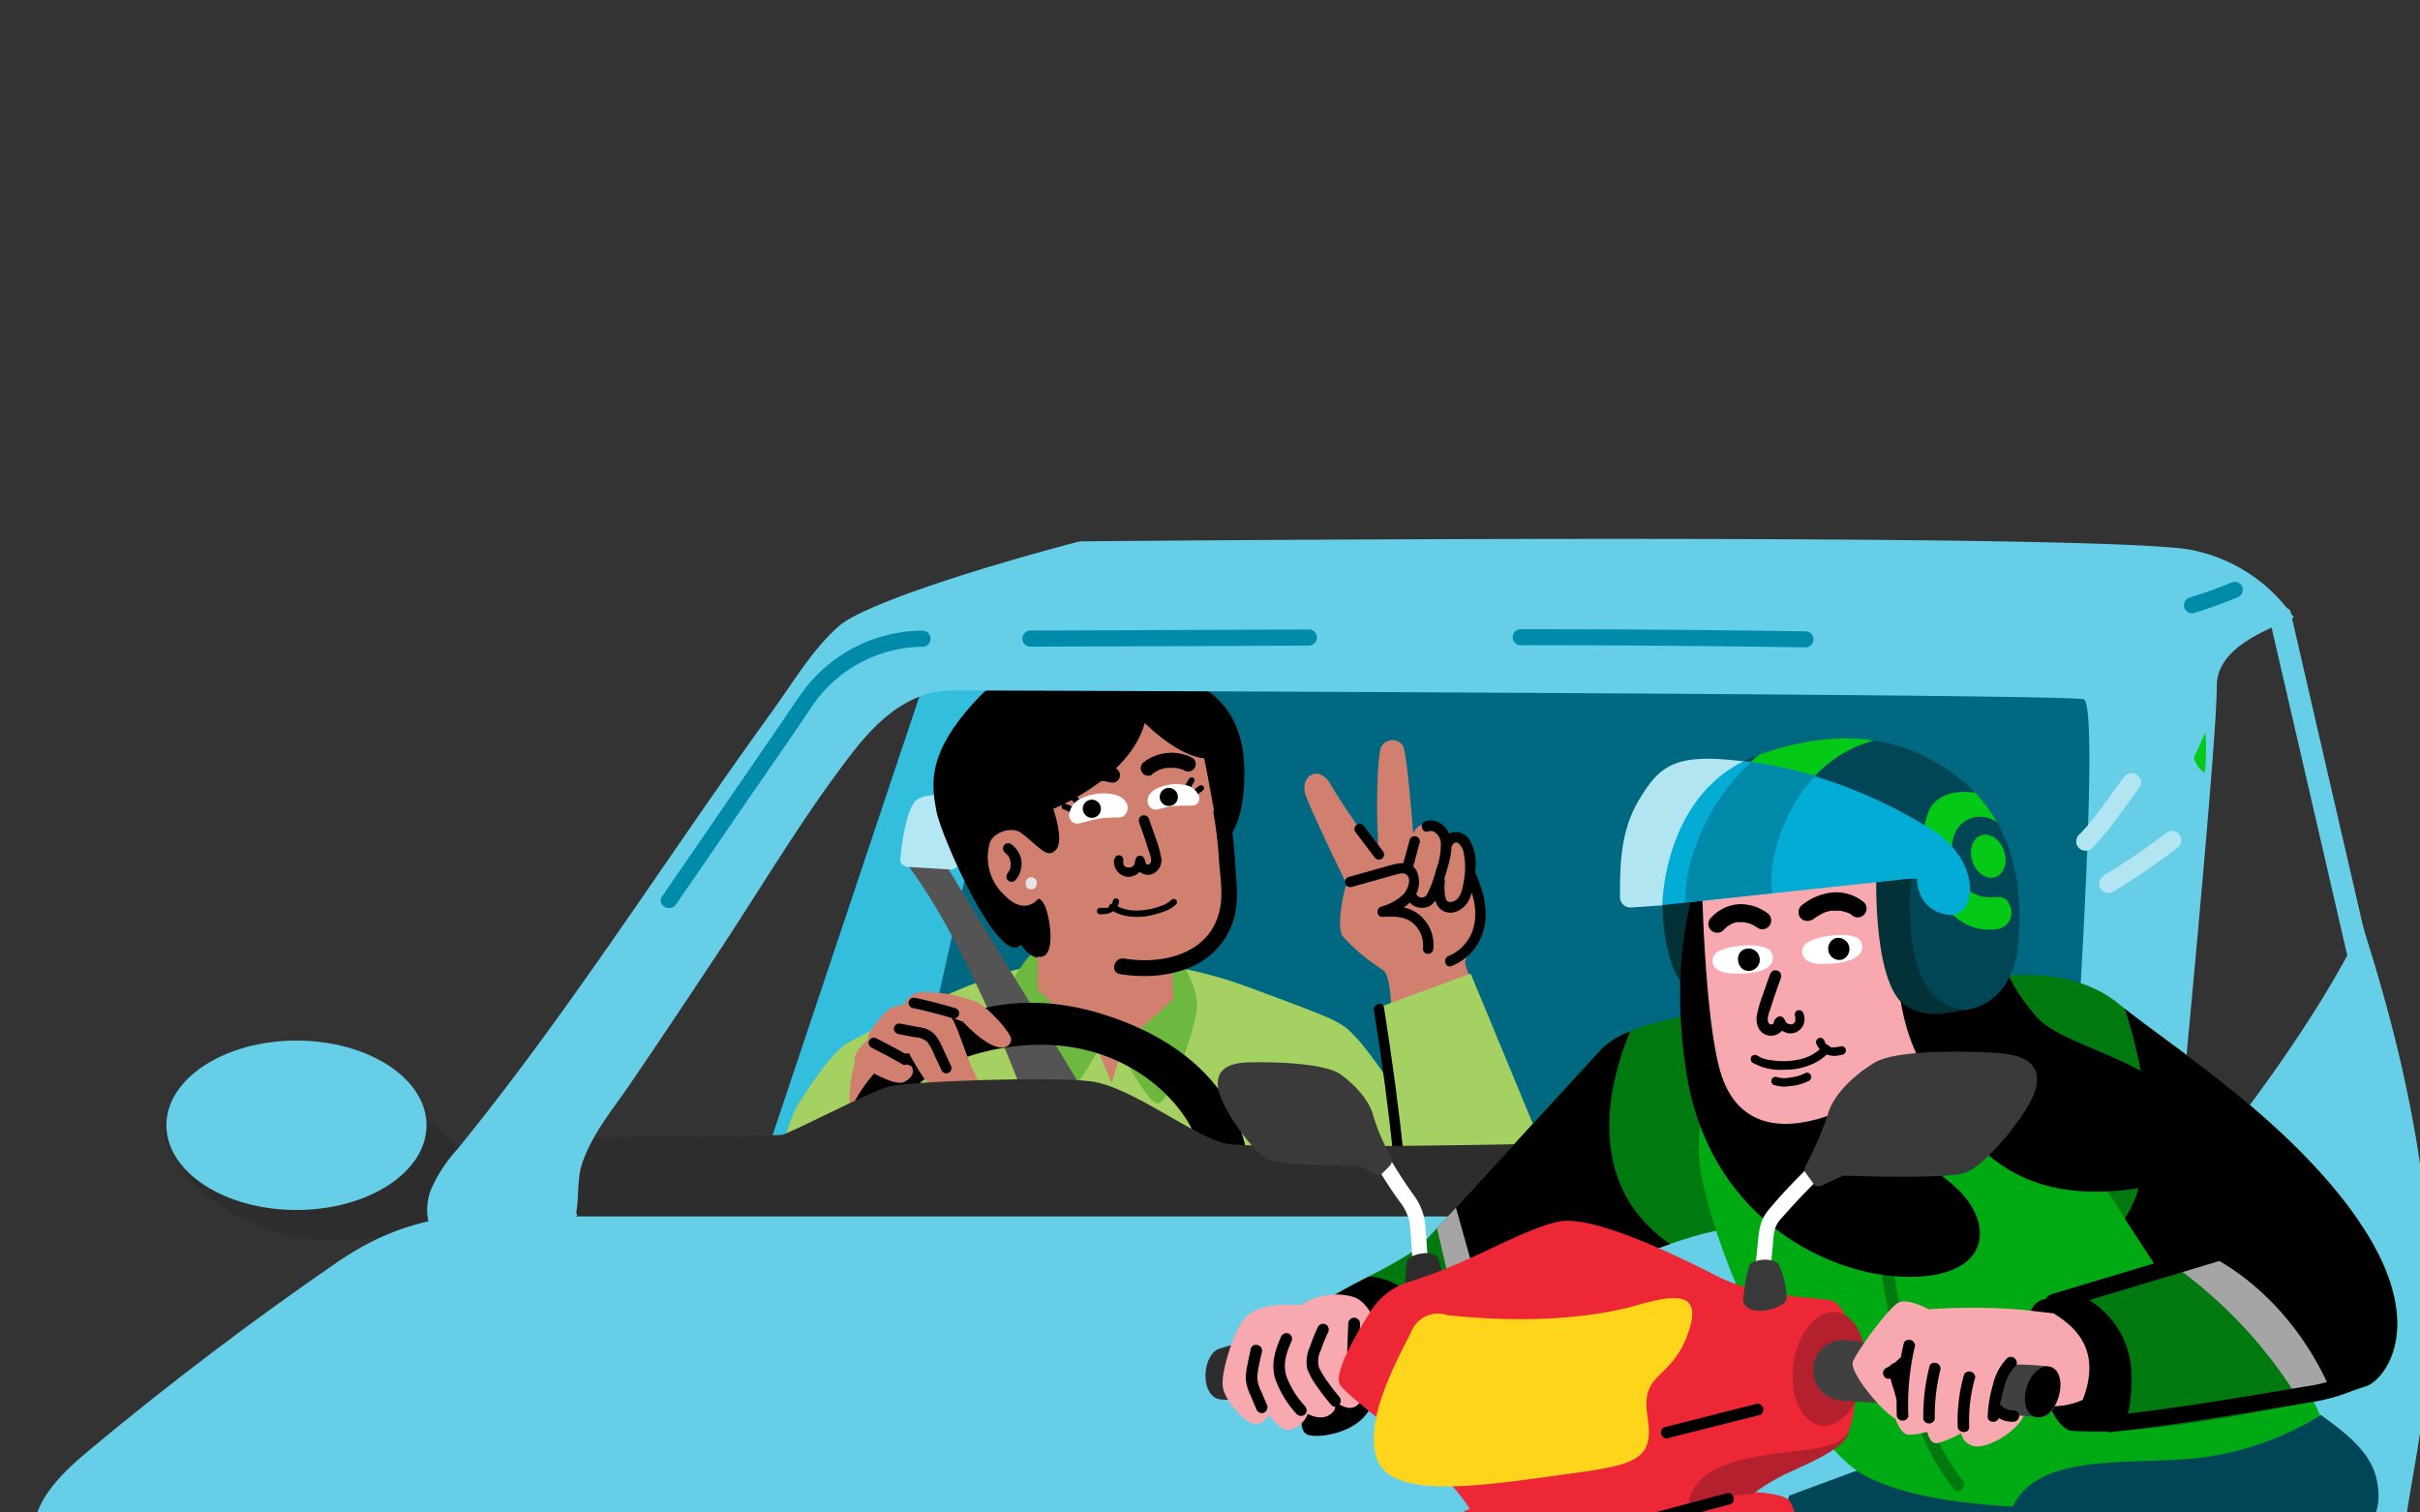<svg id="Layer_1" data-name="Layer 1" xmlns="http://www.w3.org/2000/svg" xmlns:xlink="http://www.w3.org/1999/xlink" viewBox="0 0 400 250"><rect x="0" y="0" width="400" height="250" fill="#333333" stroke="none"/><defs><style>.cls-1{fill:none;}.cls-2{fill:#2d2d2d;}.cls-10,.cls-11,.cls-12,.cls-13,.cls-14,.cls-15,.cls-16,.cls-17,.cls-18,.cls-19,.cls-2,.cls-20,.cls-21,.cls-22,.cls-23,.cls-24,.cls-25,.cls-26,.cls-27,.cls-28,.cls-29,.cls-30,.cls-31,.cls-32,.cls-6,.cls-7,.cls-8,.cls-9{fill-rule:evenodd;}.cls-3{clip-path:url(#clip-path);}.cls-4{clip-path:url(#clip-path-2);}.cls-5,.cls-6{fill:#66cee6;}.cls-7{fill:#006880;}.cls-8{fill:#33bede;}.cls-9{fill:#a5d162;}.cls-10{fill:#d18070;}.cls-12{fill:#6db83f;}.cls-13{fill:#545454;}.cls-14{fill:#b3e7f3;}.cls-15{fill:#a5a5a5;}.cls-16{fill:#b1e5f1;}.cls-17{fill:#04ca17;}.cls-18{fill:#004656;}.cls-19{fill:#fff;}.cls-20{fill:#007a0e;}.cls-21{fill:#00aa13;}.cls-22{fill:#ee2737;}.cls-23{fill:#b4202d;}.cls-24{fill:#023138;}.cls-25{fill:#f8a9af;}.cls-26{fill:#02acd4;}.cls-27{fill:#0089a9;}.cls-28{fill:#ffd51c;}.cls-29{fill:#3a3a3a;}.cls-30{fill:#404040;}.cls-31{fill:#e6e6e6;}.cls-32{fill:#008bab;}.cls-33{clip-path:url(#clip-path-3);}.cls-34{clip-path:url(#clip-path-5);}</style><clipPath id="clip-path"><rect class="cls-1" x="-419.5" width="399" height="250"/></clipPath><clipPath id="clip-path-2"><rect class="cls-1" x="-223.4" y="150.77" width="223.9" height="335.38"/></clipPath><clipPath id="clip-path-3"><rect class="cls-1" x="181.39" y="147.7" width="13.32" height="5.86" transform="translate(-25.28 38.64) rotate(-11)"/></clipPath><clipPath id="clip-path-5"><rect class="cls-1" x="289.47" y="171.93" width="15.81" height="7.43" transform="translate(-16.45 31.43) rotate(-5.89)"/></clipPath></defs><title>Website Illustrations</title><path class="cls-2" d="M27.05,187c1.95,7.94,10,13.92,17.83,16.36s16.25,1.8,24.27.19a4.37,4.37,0,0,0,2.63-1.2,5.15,5.15,0,0,0,.83-2.64A17.47,17.47,0,0,1,77,190.56l-7-6c.09,14.94-24.49,19.53-34.1,11.73A41.46,41.46,0,0,1,27.5,187a.33.33,0,0,0-.26-.13C27.13,186.86,27,186.89,27.05,187Z"/><path class="cls-5" d="M375.18,102.48c3.34,14.34,11.68,50.68,15,65,.21.92,3.63-.47,3.41-1.39-3.34-14.33-11.68-50.67-15-65-.22-.92-1.63-.53-1.41.39Z"/><path class="cls-6" d="M397.11,256.62c1-18.11,13.15-42.45-6.61-103.62-9.17,19-26.41,40.27-40.49,57,10.95,9.46,21.58,19.23,32.52,28.69,1.54,1.34,12.74,18,14.28,19.29A2.89,2.89,0,0,0,397.11,256.62Z"/><g id="core_spot_hero_spot_hero_welcome_screen_transport_logistic" data-name="core/spot_hero/spot_hero_welcome_screen_transport_logistic"><path id="Fill-3" class="cls-7" d="M168.05,106.91c-.29-.57-25.64,84.4-25.64,84.4l217.47,3.17L358.15,102Z"/><polygon id="Fill-5" class="cls-8" points="153.07 111.81 126.28 191.88 149.04 191.88 168.05 106.91 153.07 111.81"/><path id="Fill-7" class="cls-6" d="M69.38,256.2q10.26.57,20.47,1.86c11.67,1.47,22.55,4.63,34.25,3.63,13.11-1.12,26.27-1.85,39.39-3,39.07-3.35,78.12-7.07,117.29-9.3,10.9-.62,21.81-1.15,32.73-1.22V197.36l-56.25.83-110.32,1.64-48.08.71c-17.28.25-28.69-1.77-43,8Q34.66,223.13,15,239.49c-4.43,3.69-9.1,8-9.5,13.54,13.32,4.29,27.84,3,41.93,2.77Q58.41,255.59,69.38,256.2Z"/><path id="Fill-9" class="cls-9" d="M128.44,195.34s.87-8.78,3.75-13.25,5.9-8.64,8.06-9.79,21.75-11.52,30.39-12.53,20.31-2.31,35.86,3.45,15.12,5.62,17.86,8.5,12.82,17.57,12.67,21.75-108.59,1.87-108.59,1.87"/><path id="Fill-11" class="cls-10" d="M222.57,146.11S216,132.67,215.69,131s.37-2.65,1.21-3,2.14,0,3.07,1.72,6.6,10.19,7.3,10.56.46-2.05.37-5,.05-10.37.65-11.77a2.08,2.08,0,0,1,3.58-.28c.75,1.35,1.72,14.61,1.72,14.61a2.3,2.3,0,0,1,2.61-1.59,4.29,4.29,0,0,1,3.3,2.66s2.56-.93,3.21,1.16.18,4.14.42,4.74a9.17,9.17,0,0,1,1.11,7.35c-1,4.65-2.09,6.28-2.09,7a16.63,16.63,0,0,0,1.26,3.3L230,167.6s-.05-6.56-1.45-7.3a31.91,31.91,0,0,1-6.65-5.58c-1-1.49.1-7.31.7-8.61"/><polygon id="Fill-13" class="cls-9" points="228.25 166.39 243.08 160.92 255.81 191.64 231.42 193.47 228.25 166.39"/><path id="Fill-15" class="cls-11" d="M227.1,167q2,12.42,3.3,24.92c.12,1.1,1.84,1.11,1.73,0q-1.35-12.72-3.37-25.37c-.17-1.1-1.83-.63-1.66.45"/><path id="Fill-17" class="cls-12" d="M194.19,157s4,6,3.67,9.61-4.64,16.09-6.59,15.77-7-10.37-7-10.37-1.19-1.3-1.94.11-4.54,8.31-6.27,8.85-9.07-14.15-9.39-16.2,3.56-7.45,5.07-8.21,22.47.44,22.47.44"/><path id="Fill-19" class="cls-13" d="M156.28,142.85l28.29,46.44-13-1.73s-10.47-30.67-22.46-45.79Z"/><path id="Fill-21" class="cls-14" d="M150,143.29l7.09.43a1.29,1.29,0,0,0,1.32-.92c.72-2.42,2.41-8.55,1.38-9.82-1.3-1.58-6-2.16-8.15-.86-1.69,1-2.54,7-2.84,9.73a1.29,1.29,0,0,0,1.2,1.44"/><path id="Fill-23" class="cls-11" d="M199.05,140.58s6,.75,6.59-11S201,112,186.74,109.36s-20.85.76-27.12,8.32S154,129.78,154.76,134s10.48,26.14,14,22.14c0,0,2.27,3.78,4.87,1.4s7.12-24,7.12-24Z"/><path id="Fill-25" class="cls-10" d="M198.29,121.75s5.33,24.34,3.75,29.66-8.36,8.07-8.36,8.07l.29,5.62-8.35,7.63-1.87,6.34L181,172.44l-9.51-8.93V148.68s-2.15,2.73-5.47-.72a8.53,8.53,0,0,1-2.45-8.5c.44-1.87,3.75-3,5.33-1.73s3.6,1.59,3.75-.57-2.16-8.79.86-13.11,15-10.66,24.77-2.3"/><path id="Fill-27" class="cls-11" d="M171.5,148.68s.36-.58,1.16.93,2.23,9.29-1.23,8.5-1.94-5.62-1.94-5.62Z"/><path id="Fill-29" class="cls-11" d="M188.26,135.87c.53,1.5,1.07,3,1.54,4.53.18.6.68,1.63.34,2.25a.43.43,0,0,1-.82-.22.87.87,0,0,0-1.73,0,2.17,2.17,0,0,0,2.6,2.13,2.45,2.45,0,0,0,1.7-3,18.45,18.45,0,0,0-.9-3.12c-.34-1-.71-2-1.07-3.05a.88.88,0,0,0-1.06-.6.86.86,0,0,0-.6,1.06"/><path id="Fill-31" class="cls-11" d="M164.88,137s1.66-1.29,4.54,1.15,3.88,3.75,5.18,2.24-.5-6.7-.5-6.7,12.6-5,15.12-14.19c0,0,7.13,7.35,12.1,5.62s-3.39-14.26-14-11.66-25.93,7.12-22.47,23.54"/><path id="Fill-47" class="cls-10" d="M144,173.31l-2.48,1.29s-1.73,5.73-.87,9.18,8.64-3.24,8.64-3.24l6.59-11.34Z"/><path id="Fill-49" class="cls-11" d="M206.18,191.88s-.33-16.95-24.09-24.3-40.07,9.29-42,17.5l8-1.08s3.56-9.4,20.3-11.13,27.11,8.75,29.49,15.77,8.32,3.24,8.32,3.24"/><path id="Fill-51" class="cls-10" d="M142.62,176.34s5.21,3.4,6.89,2.47,1.44-1.86,1.21-2.52l-4.42-2.18s3,.09,3.95,0c0,0,2.84,5.35,3.91,5.58s2.56.46,3.07-.88c0,0,2.14,2.18,4.14.93,0,0,.93-.1-.42-2.7s-3-8.51-3.82-8.88,2.05.74,2.05.74,4.37,4.84,6.88,4.19a1.33,1.33,0,0,0,1.07-1.31c0-1.07-3.81-5.25-5.62-6.14a24.94,24.94,0,0,0-8.66-1.67,3.37,3.37,0,0,0-3.44,2.14,4.4,4.4,0,0,0-3.81,2.14s-2,1.91-2.23,3.63c0,0-2.51,2.23-2,3.44s1.25,1,1.25,1"/><path id="Fill-53" class="cls-2" d="M95.22,201.07H257.16V189s-49.58,1.08-54.65,0-15.56-9.4-22.15-10.26-30.24,0-33.48.86-16.31,7.78-17.72,8c-1.08.17-29.1.4-34.88.5.25,4.42.75,8.86,1.13,13.1"/><path id="Fill-55" class="cls-6" d="M361.67,90.8c-14.49-2.21-121-1.87-183.19-1.32-18.58,4.87-36.06,10.69-39.81,14-4.38,3.83-7.7,9.49-11.08,14.16-17.43,24.06-33.22,49.27-52,72.32a24.33,24.33,0,0,0-4.4,6.77c-.92,2.54-.85,5.62.88,7.7,2.06,2.46,17.85,2.54,20.62.37,4.14-3.25,2-8.34,3.64-12.81,1.7-4.74,5-8.69,7.82-12.8q7.38-10.86,14.63-21.84c6.79-10.24,13.14-21,20.51-30.83,3.46-4.61,9.22-12.39,18.15-12.39s182.91.58,186.94,1.44S338.57,240,338.57,240l16.85-3.66s11-110.09,11-123c0-6.75,9.51-9.58,12.73-11.28A26.73,26.73,0,0,0,361.67,90.8"/><path id="Fill-79" class="cls-15" d="M265.4,202.64c.72,2.06,1.51,4.13,2.36,6.19,7.22-5.08,7.33-17.7,7.33-17.7l-4.1-1.08c-.48,7.4-3.81,11.11-5.59,12.59"/><path id="Fill-81" class="cls-11" d="M260.28,188.92A89.46,89.46,0,0,0,266,210.78c.57,1.47,3,.83,2.39-.66a87.07,87.07,0,0,1-5.6-21.2c-.18-1.56-2.66-1.58-2.48,0"/><path id="Fill-83" class="cls-15" d="M328.23,198.8s-17.6,4.75-26-10.91l5.4-5.4L321.11,187Z"/><path id="Fill-111" class="cls-16" d="M351,128.54c-1.21,1.62-2.38,3.29-3.59,4.92l-.51.67-.23.3-.08.11-1,1.27a27.27,27.27,0,0,1-1.91,2.12,1.55,1.55,0,1,0,2.19,2.19,43.83,43.83,0,0,0,4.13-5c1.25-1.67,2.44-3.37,3.68-5a1.55,1.55,0,0,0-.55-2.12,1.59,1.59,0,0,0-2.12.56"/><path id="Fill-113" class="cls-16" d="M358.23,137.54a117.13,117.13,0,0,1-10.59,7.24,1.55,1.55,0,0,0,1.56,2.67,117.13,117.13,0,0,0,10.59-7.24,1.59,1.59,0,0,0,.55-2.11,1.55,1.55,0,0,0-2.11-.56"/><path id="Fill-135" class="cls-11" d="M289.24,224.36s-2,4.11-.14,6,4.82,3.17,8.49.86-8.35-6.91-8.35-6.91"/><path id="Fill-179" class="cls-17" d="M362.64,125.25a4.12,4.12,0,0,0,1.8,2.48,39.64,39.64,0,0,0,.09-6.7"/><path id="Fill-181" class="cls-18" d="M293.69,164.56s.64,14.83-11.5,20.32a11.33,11.33,0,0,0,5-.51c3.07-.89,9.84-8.82,10.35-17.25a17.1,17.1,0,0,1-3.83-2.56"/><path id="Fill-213" class="cls-11" d="M185.08,161c7.38,1.2,15.88-.7,18.65-8.48,1.09-3.07.68-6.29.44-9.47a78.09,78.09,0,0,0-1-9.15c-.34-1.67-2.89-1-2.56.71a65.79,65.79,0,0,1,.89,7.8c.21,2.65.7,5.55.07,8.17-1.7,7.12-9.36,8.9-15.75,7.86-1.67-.28-2.39,2.28-.71,2.56"/><path id="Fill-219" class="cls-19" d="M333.7,207.43c5.36-1.71,10.74-3.27,16-5.28a1.27,1.27,0,0,0,.86-1.52,1.24,1.24,0,0,0-1.52-.87c-5.26,2-10.64,3.58-16,5.28-1.51.48-.86,2.87.66,2.39"/><path id="Fill-63" class="cls-18" d="M295.73,247.21l-2.49,8.63c22.75-.12,45.31-.26,63.44-.4l2.38-10.13-35-8.57Z"/><path id="Fill-67" class="cls-20" d="M288,166.51s-18.46,1.66-23.22,6.78-27,29.52-29.64,32.26-13.33,7.38-16.07,9.4,7.14,9.29,12.26,8.34,19.29-8.69,25.83-10.72,23.1-9.4,28.81-9.4,6.55-34.52,2-36.66"/><path id="Fill-69" class="cls-11" d="M236.37,219.72c-2.19-6.72-6.67-8.46-10.07-8.73a76.4,76.4,0,0,0-7.19,4c-2.74,2,7.14,9.29,12.26,8.34a31.29,31.29,0,0,0,5.42-1.85,12.3,12.3,0,0,0-.42-1.72"/><path id="Fill-71" class="cls-11" d="M264.82,173.29c-3.68,4-17.82,19.44-25.26,27.53l2.17,17.23,2.51.06a131.46,131.46,0,0,1,13-5.54c4.07-1.26,12-4.59,18.82-6.93-14.5-10-10.06-27-6.6-35.17a13.32,13.32,0,0,0-4.61,2.82"/><path id="Fill-73" class="cls-15" d="M241.33,219.44c1.42-.64,2.87-1.31,4.32-2l-5-17.83-3.13,3.4Z"/><path id="Fill-75" class="cls-21" d="M290.54,171s-13.34,7.14-8.81,25.71,17.62,42.38,26.42,47.14,23.57,5.24,32.15,5.48,41.9-4.76,44.28-10.24-26.19-45-34.05-53.09-36.66-26.19-60-15"/><path id="Fill-77" class="cls-20" d="M308.93,197c1.33,9.16,2.67,18.33,4.77,27.36,1.81,7.74,4.23,15.49,9.26,21.79.82,1,2.26-.43,1.44-1.45-5-6.25-7.2-14.15-8.94-21.81-2-8.73-3.27-17.59-4.55-26.43-.19-1.3-2.17-.75-2,.54"/><path id="Fill-85" class="cls-20" d="M329.82,161.51s12.26-2.27,20.36,4.4,28.09,19.05,39.64,35.83,4.64,25.83,1.66,27.26-34.28,8.69-48.8,7.5c0,0-4.77.95-7.15-17.86,0,0-.59-3.21,2.5-3.92s18.45-5.24,18.45-5.24-17.61-26.9-20.23-32-6.43-16-6.43-16"/><path id="Fill-87" class="cls-11" d="M389.82,201.74c-11.09-16.11-30-28.16-38.61-35,2.05,6.23,6.92,23.93,0,34.7l5.23,8,2-.83,4.28.35s15.72,12,19.71,22.45a69,69,0,0,0,9-2.45c3-1.43,9.88-10.47-1.66-27.26"/><path id="Fill-89" class="cls-11" d="M350.11,236.52c1.38-1.21,2.09-3.35,2.21-8.23.22-9-5.88-13.21-9.64-14.82-2.08.58-3.81,1.05-4.65,1.25-3.09.71-2.5,3.92-2.5,3.92,2.38,18.81,7.15,17.86,7.15,17.86a57.07,57.07,0,0,0,7.43,0"/><path id="Fill-91" class="cls-22" d="M297.26,255.73c0-3-.34-5.9-1.41-7.56-2.85-4.45-46.82,1.58-51,1-3-.46-8.19,4.29-10.79,6.91,20-.07,42.2-.18,63.15-.3"/><path id="Fill-93" class="cls-23" d="M278.83,234.2s-9,11.81-3,15.51c5.39-1.57,10.62-2.77,13.83-2.7a31.63,31.63,0,0,1,6-3.61c6-2.69,9.89-4.76,9.89-6.9s-26.71-2.3-26.71-2.3"/><path id="Fill-95" class="cls-19" d="M227.18,192.14a69.6,69.6,0,0,0,4.27,6.61,8.14,8.14,0,0,1,1.55,3.38c.26,2.4.35,4.82.53,7.23.12,1.61,2.65,1.63,2.53,0-.17-2.46-.28-4.92-.54-7.37a9.79,9.79,0,0,0-1.68-4.21,76.27,76.27,0,0,1-4.47-6.92c-.72-1.46-2.91-.18-2.19,1.28"/><path id="Fill-97" class="cls-2" d="M232.39,214.48s-.27-5.39.32-6.29,3.66-1.54,4.66-.63,1,4.24,1,4.24Z"/><path id="Fill-99" class="cls-2" d="M227.21,218.29s-24.05,3.45-26.19,4.88-2.62,6.78.12,8S226,227.57,226,227.57Z"/><path id="Fill-105" class="cls-24" d="M281.48,164.61a52.54,52.54,0,0,0,.68-16.14l-7.38.8c.24,11.52,4,15.51,6.7,15.34"/><path id="Fill-129" class="cls-11" d="M223.87,228.76s-6.66,2.15-7.73,3.22-1.55,4.4-.12,5.12,8.33,0,10.47-4.41-2.62-3.93-2.62-3.93"/><path id="Fill-131" class="cls-25" d="M227.21,218.29s-1.31-3.45-3.81-4a10.34,10.34,0,0,0-8.34,1.43s-4.28-.36-6.78.59-3,2-3.93,3.93-2.38,6.31-2.26,8.69,3.57,6.19,5.24,6.43,2.38-1.55,2.38-1.55,1.9,2.86,3.45,2.5a4.14,4.14,0,0,0,3-2.62s2.73,1.67,4.4-.59l.36-1.31s2.5,2.14,3.93-.12,3.09-9.17,3.09-9.17Z"/><path id="Fill-133" class="cls-11" d="M222.85,218.8c-.06,1.49-.11,3-.17,4.45a1,1,0,0,0,.95.95,1,1,0,0,0,1-.95c.06-1.48.12-3,.17-4.45a1,1,0,0,0-.95-1,1,1,0,0,0-1,1"/><path id="Fill-137" class="cls-11" d="M282.32,140.91s-7.26,13-3.57,36.43,22.26,32.5,33.93,33.57,16.78-3.93,13.69-10.6-15.6-11.54-18.33-13.69-20-23.09-16.19-35.23-9.53-10.48-9.53-10.48"/><path id="Fill-139" class="cls-25" d="M281.25,143.57s.36,25.44,3.33,34.28c3.26,9.67,12.38,9.49,21.91,4.73l7.46,4.8,10.47-9s-5.55-37.93-12.22-39.05-30.95,4.29-30.95,4.29"/><path id="Fill-141" class="cls-11" d="M292.57,161.06c-.41,1.12-.81,2.24-1.19,3.37a20.5,20.5,0,0,0-1,3.44c-.2,1.4.33,2.95,1.87,3.28a2.4,2.4,0,0,0,2.87-2.35,1,1,0,0,0-1.9,0,.47.47,0,0,1-.9.24c-.37-.69.16-1.8.37-2.47.51-1.69,1.11-3.34,1.7-5a.95.95,0,0,0-1.83-.51"/><path id="Fill-147" class="cls-11" d="M316.73,140.32s-7.26,19.41.47,34.76c7.62,15.11,16.45,24,35.23,21.47a16.4,16.4,0,0,0,6.8-2.49c3-2,5.88-5.36,2.61-10.29-5.77-8.72-20.95-10.72-25.24-15.72s-5.71-8.21-7.5-16.66-12.37-11.07-12.37-11.07"/><path id="Fill-149" class="cls-18" d="M275.61,140.37c3-5.75,7.42-12.35,12.56-14.57h0c8.88-3.82,19.84-5.32,28.72-1.36,18.2,8.11,17.28,25.21,16.65,32-.66,7-5.41,11.92-13.15,10.3-7.42-1.55-4.93-19.48-4.84-21.44,0-.09,0-.13,0-.13l-9.61.57s-17.59,1-26.61,3.08l-4.32.41c0,.13,0,.26,0,.39l-.25,0a27.89,27.89,0,0,1,.85-9.24"/><path id="Fill-151" class="cls-17" d="M325.57,135.33a4.64,4.64,0,0,1,4.53.6,25.4,25.4,0,0,0-3.62-4.89c-3.07-.5-6.39.27-7.6,2.88-1.69,3.67-.87,9.5,1.75,14.41s6.91,5.64,9.41,5.24a2.7,2.7,0,0,0,2.21-3.75c-.4-1.21-1-1.72-3-1.51a5.91,5.91,0,0,1-6.13-4.62c-1.07-3.71-.52-7.05,2.42-8.36"/><path id="Fill-153" class="cls-24" d="M314.32,165.65c3.54,3.4,9.62,1.28,10.35,1.26-.26-.51-10.42,1-8.85-21.77a10.29,10.29,0,0,1-.26-2l-5.4.57c-.09,2-.42,17.56,4.16,22"/><path id="Fill-155" class="cls-17" d="M281.42,148.35c3.95-.76,8.93-1.35,13.37-1.78-.52-5-.17-12.19,4.67-17.71a20.16,20.16,0,0,1,10.29-6.44c-6.24-1-13,.18-19,2.35-8.59,6.84-9.7,17.13-9.37,23.58"/><path id="Fill-157" class="cls-26" d="M288.18,125.8c1.07.13,2.21.3,3.46.5a78.44,78.44,0,0,1,26.13,9.89c10.17,5.3,9.23,15.78,4.1,15s-5-5.94-5-5.94h-1.3L275,149.58l-.25,0c0-.31-2-17.09,13.42-23.81"/><path id="Fill-159" class="cls-27" d="M278.63,149.17l14.28-1.53c-.65-5,1.42-12.93,6.55-18.78.18-.21.38-.42.57-.62a74.68,74.68,0,0,0-8.39-1.94c-.78-.13-1.52-.24-2.23-.34-7.56,7-11.16,17.16-10.78,23.21"/><path id="Fill-161" class="cls-16" d="M269.7,150l5.06-.35c0-.26.19-17.2,13.42-23.81-11.19-1.36-13.83.44-17.47,6.72-3.16,5.46-2.9,11.85-2.95,15.66A1.74,1.74,0,0,0,269.7,150"/><path id="Fill-163" class="cls-17" d="M331.24,140.61c.67,1.91,0,3.86-1.4,4.36s-3.14-.63-3.8-2.54,0-3.86,1.4-4.36,3.14.64,3.8,2.54"/><path id="Fill-185" class="cls-22" d="M302.92,215.07c-1.78-.78-11.56-.29-19.05-4.12-13.14-6.71-22.24-9.95-26.43-9-6.38,1.49-14.29,6.78-24.57,9.93a11.47,11.47,0,0,0-6.3,4.83c-2.62,4.1-6.16,10.29-5.08,12.14,1.67,2.86,21.43,15.72,22.86,24.05a21,21,0,0,0,.73,3.06L265,255.9c7.34-2.59,14.16-5.59,14.16-5.59s-1.43-5.95,7.14-8.57,17.38-1.19,19.29-5.24,1.66-19.52-2.62-21.43"/><path id="Fill-187" class="cls-28" d="M239.35,217.42a4.74,4.74,0,0,0-6.07,2.69c-2.15,4.29-8.33,15.3-5.48,21.48s17,4,29.64,2.28,16.07-2.15,14.88-9.67,3.69-5.9,6.55-13.42-2-6.85-8.45-5-17.26,3.09-31.07,1.61"/><path id="Fill-189" class="cls-19" d="M300.26,191.71a81.42,81.42,0,0,0-8.07,8.44c-1.22,1.52-1.41,3-1.61,4.94s-.41,4-.62,6.07c-.17,1.62,2.37,1.61,2.53,0,.19-1.79.37-3.57.55-5.36a15.33,15.33,0,0,1,.34-2.71,5.13,5.13,0,0,1,1.2-1.86,104.77,104.77,0,0,1,7.47-7.73c1.19-1.12-.6-2.91-1.79-1.79"/><path id="Fill-191" class="cls-29" d="M290.13,216.58c-1.27-.14-2.15-1-2-2,.22-1.79.72-5.34,1.31-5.8a5,5,0,0,1,4.2-.19c.88.63,1.75,4.67,1.67,6.1-.06,1-2.9,2.19-5.15,1.93"/><path id="Fill-193" class="cls-29" d="M298.46,193.86l1.3,1.8A1,1,0,0,0,301,196l3.71-1.68s16.79.65,20.12-.48,10.89-10.18,11.73-14.17-2.21-5.29-6.19-5.59-16.73-.77-20.6,1.61-6.78,5.53-7.62,8.39a53.82,53.82,0,0,1-3.74,8.71,1,1,0,0,0,.06,1.09"/><path id="Fill-195" class="cls-29" d="M228.42,194a.74.74,0,0,1-.94.22l-2.73-1.48s-12.64,0-15.1-1.07-7.82-8.54-8.3-11.77,1.85-4.18,4.86-4.29,12.59-.05,15.41,2,4.9,4.68,5.42,7a31.76,31.76,0,0,0,2.88,6.59,1.24,1.24,0,0,1-.2,1.49Z"/><path id="Fill-197" class="cls-15" d="M364.46,207.22l-5.95,1.43a75.72,75.72,0,0,1,21.82,23.28c2-.43,3.75-.85,5.3-1.23-7.53-18-21.17-23.48-21.17-23.48"/><path id="Fill-199" class="cls-23" d="M296.42,225.46c-.7,5.17,1.35,9.72,4.6,10.16s6.45-3.38,7.15-8.55-1.35-9.72-4.59-10.17-6.45,3.39-7.16,8.56"/><path id="Fill-201" class="cls-30" d="M319.46,223.4l-14.23-1.91a5,5,0,1,0-1,10l14.67,1Z"/><path id="Fill-203" class="cls-25" d="M339.41,217.08l-5.07-.58a100.45,100.45,0,0,0-15.55-.08s-3.41-1.9-5-1.11-7,8.18-7.54,9.84,4.68,8.1,7.06,9.37c0,0,.8,2.54,2.15,2.62a10.38,10.38,0,0,0,3.09-.48s.4,2,1.59,1.9a15.48,15.48,0,0,0,4-1.66,2.74,2.74,0,0,0,3.17,2.14c2.7-.32,6.59-3.09,7.3-5.32V231.5a12.05,12.05,0,0,0,9.64-.12c3.4-8.75-1.92-12.45-4.81-14.3"/><path id="Fill-205" class="cls-30" d="M331.29,225.6s-.79,6.8-.76,8a43.18,43.18,0,0,0,7.37.52c2.16-.25,4.46-7.86.24-8.3a41.88,41.88,0,0,0-6.85-.22"/><path id="Fill-207" class="cls-11" d="M335,229.25c-.73,2.28-.14,4.5,1.32,4.94s3.22-1,3.94-3.33.14-4.5-1.32-4.94-3.22,1-3.94,3.33"/><path id="Fill-209" class="cls-18" d="M370.23,255.2c6.27-.06,12.89,0,18.94-1.91,4.14-1.27,4.48-5.59,3.55-9.21-1.16-4.46-5.51-7.56-9.09-10.2a49,49,0,0,1-18.81,6.91c-11.19,1.66-27.14-1.19-31.91,7.85a38.63,38.63,0,0,0-2.7,6.88c17.05-.12,31.33-.24,40-.32"/><path id="Fill-217" class="cls-11" d="M339.8,216.56l35.81-10.77c1.68-.51,1-3.14-.72-2.63l-35.82,10.77c-1.67.51-1,3.14.73,2.63"/><path id="Fill-221" class="cls-11" d="M348.89,236.71c7.38-.81,14.72-1.9,22-3.09,3.57-.59,7.15-1.17,10.72-1.79A30.32,30.32,0,0,0,391,228.9c1.54-.85.16-3.2-1.38-2.36a28.29,28.29,0,0,1-8.91,2.69c-3.5.61-7,1.18-10.51,1.76-7.08,1.15-14.18,2.21-21.31,3-1.73.19-1.75,2.92,0,2.73"/><path id="Fill-223" class="cls-19" d="M292.79,159.25c-.59,1.05-2.49,1.43-3.1,1.52a16.88,16.88,0,0,1-3.69.11,4.33,4.33,0,0,1-1.91-.49,1.73,1.73,0,0,1,0-3.15,7.92,7.92,0,0,1,2-.68c1.78-.39,5.42-.58,6.5.57a1.9,1.9,0,0,1,.21,2.12"/><path id="Fill-225" class="cls-11" d="M289.53,160.42c-2.31.6-3.24-3-.93-3.6a1.86,1.86,0,0,1,.93,3.6"/><path id="Fill-227" class="cls-19" d="M307.57,157.38c-.54,1.07-2.42,1.54-3,1.66a16.9,16.9,0,0,1-3.69.27,4.4,4.4,0,0,1-1.93-.4,1.73,1.73,0,0,1-.12-3.14,8,8,0,0,1,1.94-.78c1.77-.47,5.39-.82,6.52.27a1.9,1.9,0,0,1,.31,2.12"/><path id="Fill-229" class="cls-11" d="M304.48,158.62a1.86,1.86,0,0,1-1.09-3.55,1.86,1.86,0,0,1,1.09,3.55"/><path id="Fill-231" class="cls-11" d="M299.43,152.12a14.61,14.61,0,0,1,1.92-1.19l.24-.11c.2-.1-.2.05,0,0l.51-.16c.18-.05.36-.08.55-.12s-.21,0,0,0l.29,0a7.85,7.85,0,0,1,1,0l.25,0c-.14,0-.18,0,0,0l.49.11.47.14s.36.14.17.06l.1,0c.15.07.28.15.42.23l.19.13c.18.11-.25-.22,0,0a1.46,1.46,0,0,0,2.06-2.07,7.23,7.23,0,0,0-5-1.64,9.49,9.49,0,0,0-5.1,2,1.49,1.49,0,0,0-.53,2,1.47,1.47,0,0,0,2,.53"/><path id="Fill-233" class="cls-11" d="M285,153.6l.33-.32.18-.15c-.09.08-.15.1,0,0a8.92,8.92,0,0,1,.85-.49c.18-.1-.22.07,0,0l.22-.08a3.81,3.81,0,0,1,.45-.13l.22,0,.1,0h.34l.43,0c.25,0-.06,0-.06,0l.22,0a8.93,8.93,0,0,1,.89.23,2.41,2.41,0,0,1,.43.16c-.15-.1-.13,0,0,0l.2.1a5.52,5.52,0,0,1,.77.48,1.47,1.47,0,0,0,2-.53,1.5,1.5,0,0,0-.52-2,7.51,7.51,0,0,0-4.48-1.42,6.75,6.75,0,0,0-4.61,2.1A1.46,1.46,0,1,0,285,153.6"/><path id="Fill-235" class="cls-11" d="M314.71,221.89a44,44,0,0,0-1.19,12c0,1.22,1.94,1.23,1.9,0a42.32,42.32,0,0,1,1.12-11.49,1,1,0,0,0-1.83-.5"/><path id="Fill-237" class="cls-11" d="M318.9,225.93a33.3,33.3,0,0,0-1,8.67,1,1,0,0,0,1.9,0,31.54,31.54,0,0,1,.91-8.16c.29-1.19-1.54-1.7-1.83-.51"/><path id="Fill-239" class="cls-11" d="M324.66,227.14a27.18,27.18,0,0,0-1.07,8.65c.05,1.22,2,1.22,1.9,0a25.51,25.51,0,0,1,1-8.15,1,1,0,0,0-1.83-.5"/><path id="Fill-241" class="cls-11" d="M313.92,224.57a8.77,8.77,0,0,1-.91.81l.2-.15a8.49,8.49,0,0,1-1.49.91,1,1,0,0,0-.44.57.93.93,0,0,0,.1.73.92.92,0,0,0,.56.44,1.07,1.07,0,0,0,.74-.1,8.66,8.66,0,0,0,2.58-1.87,1,1,0,0,0,.28-.67.93.93,0,0,0-.28-.67,1,1,0,0,0-1.34,0"/><path id="Fill-243" class="cls-11" d="M312.4,226.25c-.19,1.71.69,3.25,1,4.87a1,1,0,0,0,1.17.66,1,1,0,0,0,.66-1.17c-.17-.77-.45-1.5-.69-2.26a8.26,8.26,0,0,1-.27-1.09.78.78,0,0,1,0-.16c0,.13,0,.13,0,0a1.64,1.64,0,0,0,0-.23,4.5,4.5,0,0,1,0-.64,1,1,0,0,0-.95-.95,1,1,0,0,0-1,.95"/><path id="Fill-245" class="cls-11" d="M331.72,224.53a9.19,9.19,0,0,0-2.31,4.36,21.43,21.43,0,0,0-.87,5.21c-.05,1.22,1.85,1.22,1.9,0a18.91,18.91,0,0,1,.76-4.55,7.64,7.64,0,0,1,1.86-3.68c.92-.81-.43-2.15-1.34-1.34"/><path id="Fill-247" class="cls-11" d="M329.61,233.8a4.31,4.31,0,0,0,3.18,1.2,1,1,0,0,0,.68-.28,1,1,0,0,0,.28-.67,1,1,0,0,0-.28-.67,1,1,0,0,0-.68-.28,4.56,4.56,0,0,1-.64,0l.25,0a3.64,3.64,0,0,1-.86-.23l.23.09a3.62,3.62,0,0,1-.74-.42l.2.14a3.11,3.11,0,0,1-.28-.23.95.95,0,1,0-1.34,1.34"/><path id="Fill-249" class="cls-11" d="M217.87,219.27a31.86,31.86,0,0,0-1.37,3.38,5.79,5.79,0,0,0-.4,3.68,12.79,12.79,0,0,0,1.7,3,32.55,32.55,0,0,0,2.23,2.88c.8.93,2.14-.42,1.34-1.34a28.89,28.89,0,0,1-1.81-2.32A14.26,14.26,0,0,1,218,226a4,4,0,0,1,.33-2.84,27.57,27.57,0,0,1,1.18-2.93,1,1,0,0,0-.34-1.3,1,1,0,0,0-1.3.34"/><path id="Fill-251" class="cls-11" d="M211.81,220.79c-1,2.25-1.73,4.47-1.09,6.93a16.82,16.82,0,0,0,3.65,6.06,1,1,0,0,0,1.34,0,1,1,0,0,0,0-1.35,14.86,14.86,0,0,1-3.1-5c-.58-2,0-3.82.84-5.66a1,1,0,0,0-.34-1.3,1,1,0,0,0-1.3.34"/><path id="Fill-253" class="cls-11" d="M206.74,223c-.2.86-.39,1.73-.55,2.6a9.27,9.27,0,0,0-.25,2.57,7.82,7.82,0,0,0,.73,2.41c.35.84.71,1.68,1.07,2.52a.94.94,0,0,0,1.3.34,1,1,0,0,0,.34-1.3l-.93-2.18a6,6,0,0,1-.62-2,9,9,0,0,1,.26-2.24c.14-.75.31-1.5.49-2.25.28-1.18-1.55-1.69-1.84-.5"/><path id="Fill-255" class="cls-11" d="M244.49,251.93c5.84,4.37,12.85,4.07,19.63,2.45,7.36-1.76,14.67-3.84,22-5.77a1,1,0,0,0-.5-1.84c-6.88,1.82-13.75,3.69-20.64,5.44a35.48,35.48,0,0,1-10.23,1.45,16.66,16.66,0,0,1-9.29-3.37c-1-.73-1.93.92-1,1.64"/><path id="Fill-257" class="cls-11" d="M275.46,237.77,291,233.85a1,1,0,0,0-.51-1.84L275,235.93a1,1,0,0,0,.51,1.84"/><path id="Fill-273" class="cls-11" d="M234.86,151.43A6,6,0,0,0,232,150a6,6,0,0,0,1.41-1.26,4.39,4.39,0,0,0,.72-4.84c-1-1.78-3.1-1.22-4.71-.77l-6.48,1.82a.86.86,0,0,0,.46,1.66l5-1.4,2.33-.65c.51-.13,1.26-.38,1.73,0,1,.78.11,2.61-.52,3.3a8.61,8.61,0,0,1-3.65,2c-.88.3-.8,1.74.23,1.69,1.8-.08,3.74-.16,5.16,1.16a4.78,4.78,0,0,1,1.51,4.1.85.85,0,0,0,.86.86.87.87,0,0,0,.86-.86,6.35,6.35,0,0,0-2-5.32"/><path id="Fill-275" class="cls-11" d="M224,137.48l3.17,4.18a1,1,0,0,0,.52.4.9.9,0,0,0,.66-.09.87.87,0,0,0,.31-1.18l-3.17-4.18a1,1,0,0,0-.52-.4.9.9,0,0,0-.66.09.87.87,0,0,0-.31,1.18"/><path id="Fill-277" class="cls-11" d="M233,138.84l-1,3.67a.86.86,0,1,0,1.66.46l1-3.67a.87.87,0,0,0-.6-1.06.89.89,0,0,0-1.07.6"/><path id="Fill-279" class="cls-11" d="M232.57,148.57a2.79,2.79,0,0,0,3.91,1.09,4.4,4.4,0,0,0,1.46-2.27c.41-1,.76-2,1.07-3.08.56-1.9,1.3-4.21.66-6.18-.54-1.64-2.32-3-4.08-2.37-1,.36-.59,2,.46,1.66s2,.78,2.1,1.78a11.49,11.49,0,0,1-.74,4.44,19.34,19.34,0,0,1-1.5,4.12,1,1,0,0,1-1.85-.06c-.47-1-1.95-.13-1.49.87"/><path id="Fill-281" class="cls-11" d="M237.09,145.65c-.15,1.55-.24,4,1.4,4.88s3.34-.16,4.2-1.52a11.19,11.19,0,0,0,1.17-5.16,7.81,7.81,0,0,0-1.06-5.17,2.67,2.67,0,0,0-2.15-1.14,2.15,2.15,0,0,0-2,1.2.9.9,0,0,0,.31,1.18.87.87,0,0,0,1.18-.31.59.59,0,0,1,.92-.22,2.46,2.46,0,0,1,.86,1.54,12.29,12.29,0,0,1,0,4.87c-.18,1.18-.53,3-1.94,3.26-.73.16-1-.27-1.11-.93a9,9,0,0,1-.05-2.48.87.87,0,0,0-.86-.86.89.89,0,0,0-.87.86"/><path id="Fill-283" class="cls-11" d="M242.4,145.16c1,2.49,1.87,5.07,1.24,7.78a7,7,0,0,1-4.2,5.07c-1,.39-.59,2.06.46,1.67a8.75,8.75,0,0,0,5.28-5.82c.92-3.15.1-6.22-1.12-9.15a.89.89,0,0,0-1.06-.61.87.87,0,0,0-.6,1.06"/><path id="Fill-285" class="cls-11" d="M148.38,170.9l2.79.53a3.4,3.4,0,0,1,2.12.8,8.6,8.6,0,0,1,1.08,2c.44.92.87,1.84,1.3,2.76a.87.87,0,0,0,1.18.31.88.88,0,0,0,.31-1.18l-1.4-3a7.94,7.94,0,0,0-1.33-2.22,4.37,4.37,0,0,0-2.51-1.11l-3.08-.58a.89.89,0,0,0-1.07.6.88.88,0,0,0,.61,1.06"/><path id="Fill-287" class="cls-11" d="M144,173.14q2.58,1.29,5.09,2.73a.86.86,0,1,0,.87-1.48c-1.67-1-3.36-1.87-5.09-2.74a.86.86,0,0,0-.87,1.49"/><path id="Fill-289" class="cls-11" d="M150.81,166.6q3.36.72,6.64,1.71a.86.86,0,0,0,.46-1.66q-3.28-1-6.64-1.71a.86.86,0,1,0-.46,1.66"/><path id="Fill-291" class="cls-11" d="M166.19,141.05l.12.08c-.07,0-.07-.06,0,0l.21.2.09.1.07.09c-.06-.09,0,0,0,0l.08.12.14.26s.07.15,0,.06,0,0,0,.06a3,3,0,0,1,.15.59c0-.18,0,.07,0,.14a1.41,1.41,0,0,1,0,.29s0,.1,0,.15,0-.1,0,0l-.06.29c0,.09-.06.18-.1.28.05-.12,0,0,0,0a.83.83,0,0,1-.07.13,1.28,1.28,0,0,1-.15.25s-.1.15,0,.07-.07.08-.07.08a.89.89,0,0,0,0,1.22.87.87,0,0,0,1.22,0,4.15,4.15,0,0,0,1-3.31,4.1,4.1,0,0,0-1.75-2.71.87.87,0,0,0-1.18.31.89.89,0,0,0,.31,1.18"/><path id="Fill-293" class="cls-11" d="M196.56,130.69c.25-.5.52-1,.82-1.47a.5.5,0,0,0-.18-.67.49.49,0,0,0-.66.17c-.3.48-.57,1-.83,1.48a.49.49,0,0,0,.85.49"/><path id="Fill-295" class="cls-11" d="M197.82,131.45a6.47,6.47,0,0,1,.57-.47l-.1.08.46-.34a.59.59,0,0,0,.23-.29.55.55,0,0,0,0-.38.49.49,0,0,0-.29-.22.46.46,0,0,0-.38,0,11.82,11.82,0,0,0-1.13.88.49.49,0,0,0-.14.34.48.48,0,0,0,.49.49.54.54,0,0,0,.34-.14"/><path id="Fill-297" class="cls-19" d="M198.1,131.42a3,3,0,0,0-1.87-1.59,7.41,7.41,0,0,0-3.61,0c-2.49.61-2.91,1.83-2.93,2.45a1.46,1.46,0,0,0,1.13,1.54c.46.06,1.24-.3,2.9-.54s3.36,0,3.83-.21a1.24,1.24,0,0,0,.55-1.68"/><path id="Fill-299" class="cls-11" d="M193.19,133.23a1.5,1.5,0,1,0-1.5-1.5,1.52,1.52,0,0,0,1.5,1.5"/><path id="Fill-301" class="cls-11" d="M178.78,132.51c-.39-.45-.8-.87-1.23-1.28a.48.48,0,0,0-.36-.15.51.51,0,0,0-.36.87c.43.41.84.84,1.23,1.28a.53.53,0,0,0,.36.15.51.51,0,0,0,.36-.15.51.51,0,0,0,.15-.36.49.49,0,0,0-.15-.36"/><path id="Fill-303" class="cls-11" d="M177.49,133.46a11.42,11.42,0,0,0-1.39-.6.48.48,0,0,0-.39,0,.51.51,0,0,0-.24.3.55.55,0,0,0,.05.4.61.61,0,0,0,.31.24q.27.09.54.21l-.12-.05.72.33a.55.55,0,0,0,.4,0,.52.52,0,0,0,.3-.23.51.51,0,0,0,.05-.4.47.47,0,0,0-.23-.3"/><path id="Fill-305" class="cls-19" d="M176.75,134.45a3.42,3.42,0,0,1,1.61-2.31,8.76,8.76,0,0,1,4-1c2.93,0,3.76,1.19,3.95,1.87a1.68,1.68,0,0,1-.8,2c-.49.19-1.46,0-3.37.24s-3.73,1-4.3.87a1.4,1.4,0,0,1-1.1-1.69"/><path id="Fill-307" class="cls-11" d="M180.47,135.18a1.5,1.5,0,1,0-1.5-1.5,1.52,1.52,0,0,0,1.5,1.5"/><path id="Fill-309" class="cls-31" d="M170.05,146.66l-.13-.11-.11-.14a1,1,0,0,0,.24.25m1.29-1a.93.93,0,0,0-.1-.25s0,0,0,0l-.13-.16,0,0v0l-.17-.12a.92.92,0,0,0-.49-.14,1,1,0,0,0-.45.13h0l-.17.13-.08.1a.64.64,0,0,0-.1.13,1.57,1.57,0,0,0-.1.26,1.24,1.24,0,0,0,0,.27.92.92,0,0,0,0,.29.88.88,0,0,0,.1.27,1,1,0,0,0,.14.18l0,0a.9.9,0,0,0,.4.23.87.87,0,0,0,.48,0,.81.81,0,0,0,.4-.23l.07-.09h0a.69.69,0,0,0,.2-.35c0-.1,0-.2,0-.29a1.08,1.08,0,0,0,0-.31"/><path id="Fill-311" class="cls-11" d="M190.38,128a6.37,6.37,0,0,1,.66-.45l.39-.21.18-.08c.16-.08-.19.06,0,0a7.41,7.41,0,0,1,.76-.24,2.59,2.59,0,0,1,.4-.09l.19,0c.19,0-.3,0,0,0a5.35,5.35,0,0,1,.8,0l.4,0a.68.68,0,0,1,.2,0c-.07,0-.19,0,0,0a8.09,8.09,0,0,1,.82.19l.38.14c.17,0-.18-.09,0,0l.22.11a1.28,1.28,0,0,0,1.7-.45,1.25,1.25,0,0,0-.45-1.69,7.56,7.56,0,0,0-7.85.65,1.35,1.35,0,0,0-.57.74,1.29,1.29,0,0,0,.12,1,1.25,1.25,0,0,0,1.7.44"/><path id="Fill-313" class="cls-11" d="M184.22,126.93a13.17,13.17,0,0,0-3.86-.23,1.34,1.34,0,0,0-.87.36,1.28,1.28,0,0,0-.37.88,1.23,1.23,0,0,0,.37.87,1.21,1.21,0,0,0,.87.37,11.78,11.78,0,0,1,2.72,0l-.33,0,.81.14a1.3,1.3,0,0,0,.95-.12,1.28,1.28,0,0,0,.57-.74,1.26,1.26,0,0,0-.86-1.53"/><path id="Fill-331" class="cls-32" d="M362.61,101.34c2.42-.75,4.8-1.6,7.14-2.57a1.36,1.36,0,0,0,.92-1.63,1.34,1.34,0,0,0-1.63-.93q-3.51,1.46-7.14,2.57a1.33,1.33,0,0,0,.71,2.56"/><path id="Fill-333" class="cls-32" d="M251.37,106.65c15.72,0,31.44.11,47.16.36a1.33,1.33,0,0,0,0-2.65Q275,104,251.37,104a1.33,1.33,0,0,0,0,2.66"/><path id="Fill-335" class="cls-32" d="M152.49,104.24a24.7,24.7,0,0,0-19.16,9.25c-1.56,2-2.91,4.13-4.33,6.2l-15.24,22.19-4.32,6.28c-1,1.41,1.33,2.74,2.29,1.34q5.4-7.84,10.79-15.71c3.83-5.58,7.71-11.13,11.5-16.74a22.32,22.32,0,0,1,18.47-10.15,1.33,1.33,0,0,0,0-2.66"/><path id="Fill-337" class="cls-32" d="M216.34,104.05q-23.07.09-46.13.18a1.33,1.33,0,0,0,0,2.65q23.07-.06,46.13-.17a1.33,1.33,0,0,0,0-2.66"/><path d="M184.13,142.06a2.68,2.68,0,0,0,.5,1.88,2.43,2.43,0,0,0,1.89,1,2.75,2.75,0,0,0,2.64-2.78.73.73,0,0,0-.73-.73.75.75,0,0,0-.73.73s0,.24,0,.13,0,.09,0,.12a2.81,2.81,0,0,1-.1.31c0,.16.06-.1,0,0l-.09.17s-.06.13-.1.15l0-.06-.07.08a.66.66,0,0,1-.22.22c.08-.06.09-.07,0,0l-.07,0a.35.35,0,0,1-.17.09l.08,0-.1,0-.16,0c-.16,0,.13,0,0,0h-.19s-.2,0-.09,0l-.11,0-.16-.05c.17.09,0,0,0,0a.67.67,0,0,1-.14-.09c.08.06.09.07,0,0l-.06,0-.12-.13c-.1-.11.07.11,0,0s-.11-.18-.16-.27,0,.13,0,0a1.21,1.21,0,0,1,0-.18.45.45,0,0,1,0-.16c0,.1,0,.12,0,.06a.22.22,0,0,1,0-.08,2.41,2.41,0,0,1,0-.38.73.73,0,0,0-.73-.73.75.75,0,0,0-.73.73Z"/><path d="M293.51,168.91a2.6,2.6,0,0,0,2.25,1.89,2.35,2.35,0,0,0,2.41-1.63,2.66,2.66,0,0,0-.16-1.84.73.73,0,1,0-1.26.74c-.09-.2,0,0,0,.05l0,.14s0,.07,0,.1,0-.13,0-.08,0,.11,0,.17,0,.1,0,.15,0,.06,0-.06a.36.36,0,0,1,0,.1l0,.14h0s-.15.25-.16.29c.08-.16,0,0,0,0a.63.63,0,0,0-.12.1l0,0,0,0-.16.09c-.12.06.15-.05,0,0l-.16.05s-.13,0-.15,0,.14,0,.08,0h-.24a2.54,2.54,0,0,0-.31-.09s.16.08,0,0l-.14-.08s-.16-.14,0,0l-.1-.09-.13-.13,0,0c-.05-.06,0,0,0,.05s-.16-.25-.17-.28l0-.06s0,0,0,.07a.58.58,0,0,0-.06-.17.75.75,0,0,0-.9-.52.73.73,0,0,0-.51.9Z"/></g><g id="Artwork_52" data-name="Artwork 52"><g class="cls-33"><g class="cls-33"><path d="M194.36,149.51a5,5,0,0,1-1.85,1.11,16.44,16.44,0,0,1-2.27.68,10.14,10.14,0,0,1-4.52,0,7,7,0,0,1-2.13-.93.53.53,0,1,1,.59-.87,6.62,6.62,0,0,0,3.45,1,11.66,11.66,0,0,0,4.17-.72,4.78,4.78,0,0,0,1.86-1.06.53.53,0,0,1,.7.8"/><path d="M185,148.92A2.47,2.47,0,0,1,184,150.6a2.89,2.89,0,0,1-1,.44,6.11,6.11,0,0,1-1.21.08.53.53,0,0,1-.48-.57.54.54,0,0,1,.56-.49h.61c.17,0,0,0,.05,0a1.52,1.52,0,0,0,.21,0l.19,0c.08,0-.08,0,0,0l.1,0a2.21,2.21,0,0,0,.34-.18c-.09.06,0,0,.06-.05l.15-.12.07-.08s0,0,0,0l.11-.15a1.4,1.4,0,0,0,.1-.16c.05-.09,0,.05,0,0l0-.07.06-.18a.19.19,0,0,0,0-.08c0,.12,0,0,0,0a.55.55,0,0,1,.56-.49.53.53,0,0,1,.49.57"/></g></g></g><g id="Artwork_46" data-name="Artwork 46"><g class="cls-34"><g class="cls-34"><path d="M289.64,175.62a9.12,9.12,0,0,0,5.28,1.19,10.87,10.87,0,0,0,5.17-1.18,8.58,8.58,0,0,0,2.31-1.79.72.72,0,0,0-.1-1,.73.73,0,0,0-1,.1,7.49,7.49,0,0,1-3.66,2.13,12.59,12.59,0,0,1-4.86.17,5.06,5.06,0,0,1-2.25-.72.73.73,0,0,0-1,.1.71.71,0,0,0,.11,1"/><path d="M300.24,172.53a3.17,3.17,0,0,0,2.94,2,5.75,5.75,0,0,0,1.3-.19.73.73,0,0,0,.63-.78.71.71,0,0,0-.78-.63,7.71,7.71,0,0,1-1.17.19c-.08,0-.12,0,0,0h-.09l-.24,0-.11,0c-.14,0,0,0,0,0s-.19-.07-.22-.08l-.2-.1s-.08,0-.1-.06.11.08,0,0a1.33,1.33,0,0,1-.19-.14c-.05,0-.1-.12-.16-.15.1,0,.07.08,0,0l-.07-.09a1.33,1.33,0,0,1-.14-.19s0-.06,0-.08,0,.09,0,0a2.44,2.44,0,0,1-.1-.24.71.71,0,0,0-.92-.4.73.73,0,0,0-.41.92"/><path d="M293.22,179.33a5.93,5.93,0,0,0,2.93.17,8.24,8.24,0,0,0,2.79-.82.73.73,0,0,0,.4-.92.71.71,0,0,0-.92-.41,6.65,6.65,0,0,1-2.33.72,4.74,4.74,0,0,1-2.28,0,.71.71,0,1,0-.59,1.29"/></g></g></g><ellipse class="cls-5" cx="49" cy="186" rx="21.5" ry="14"/></svg>